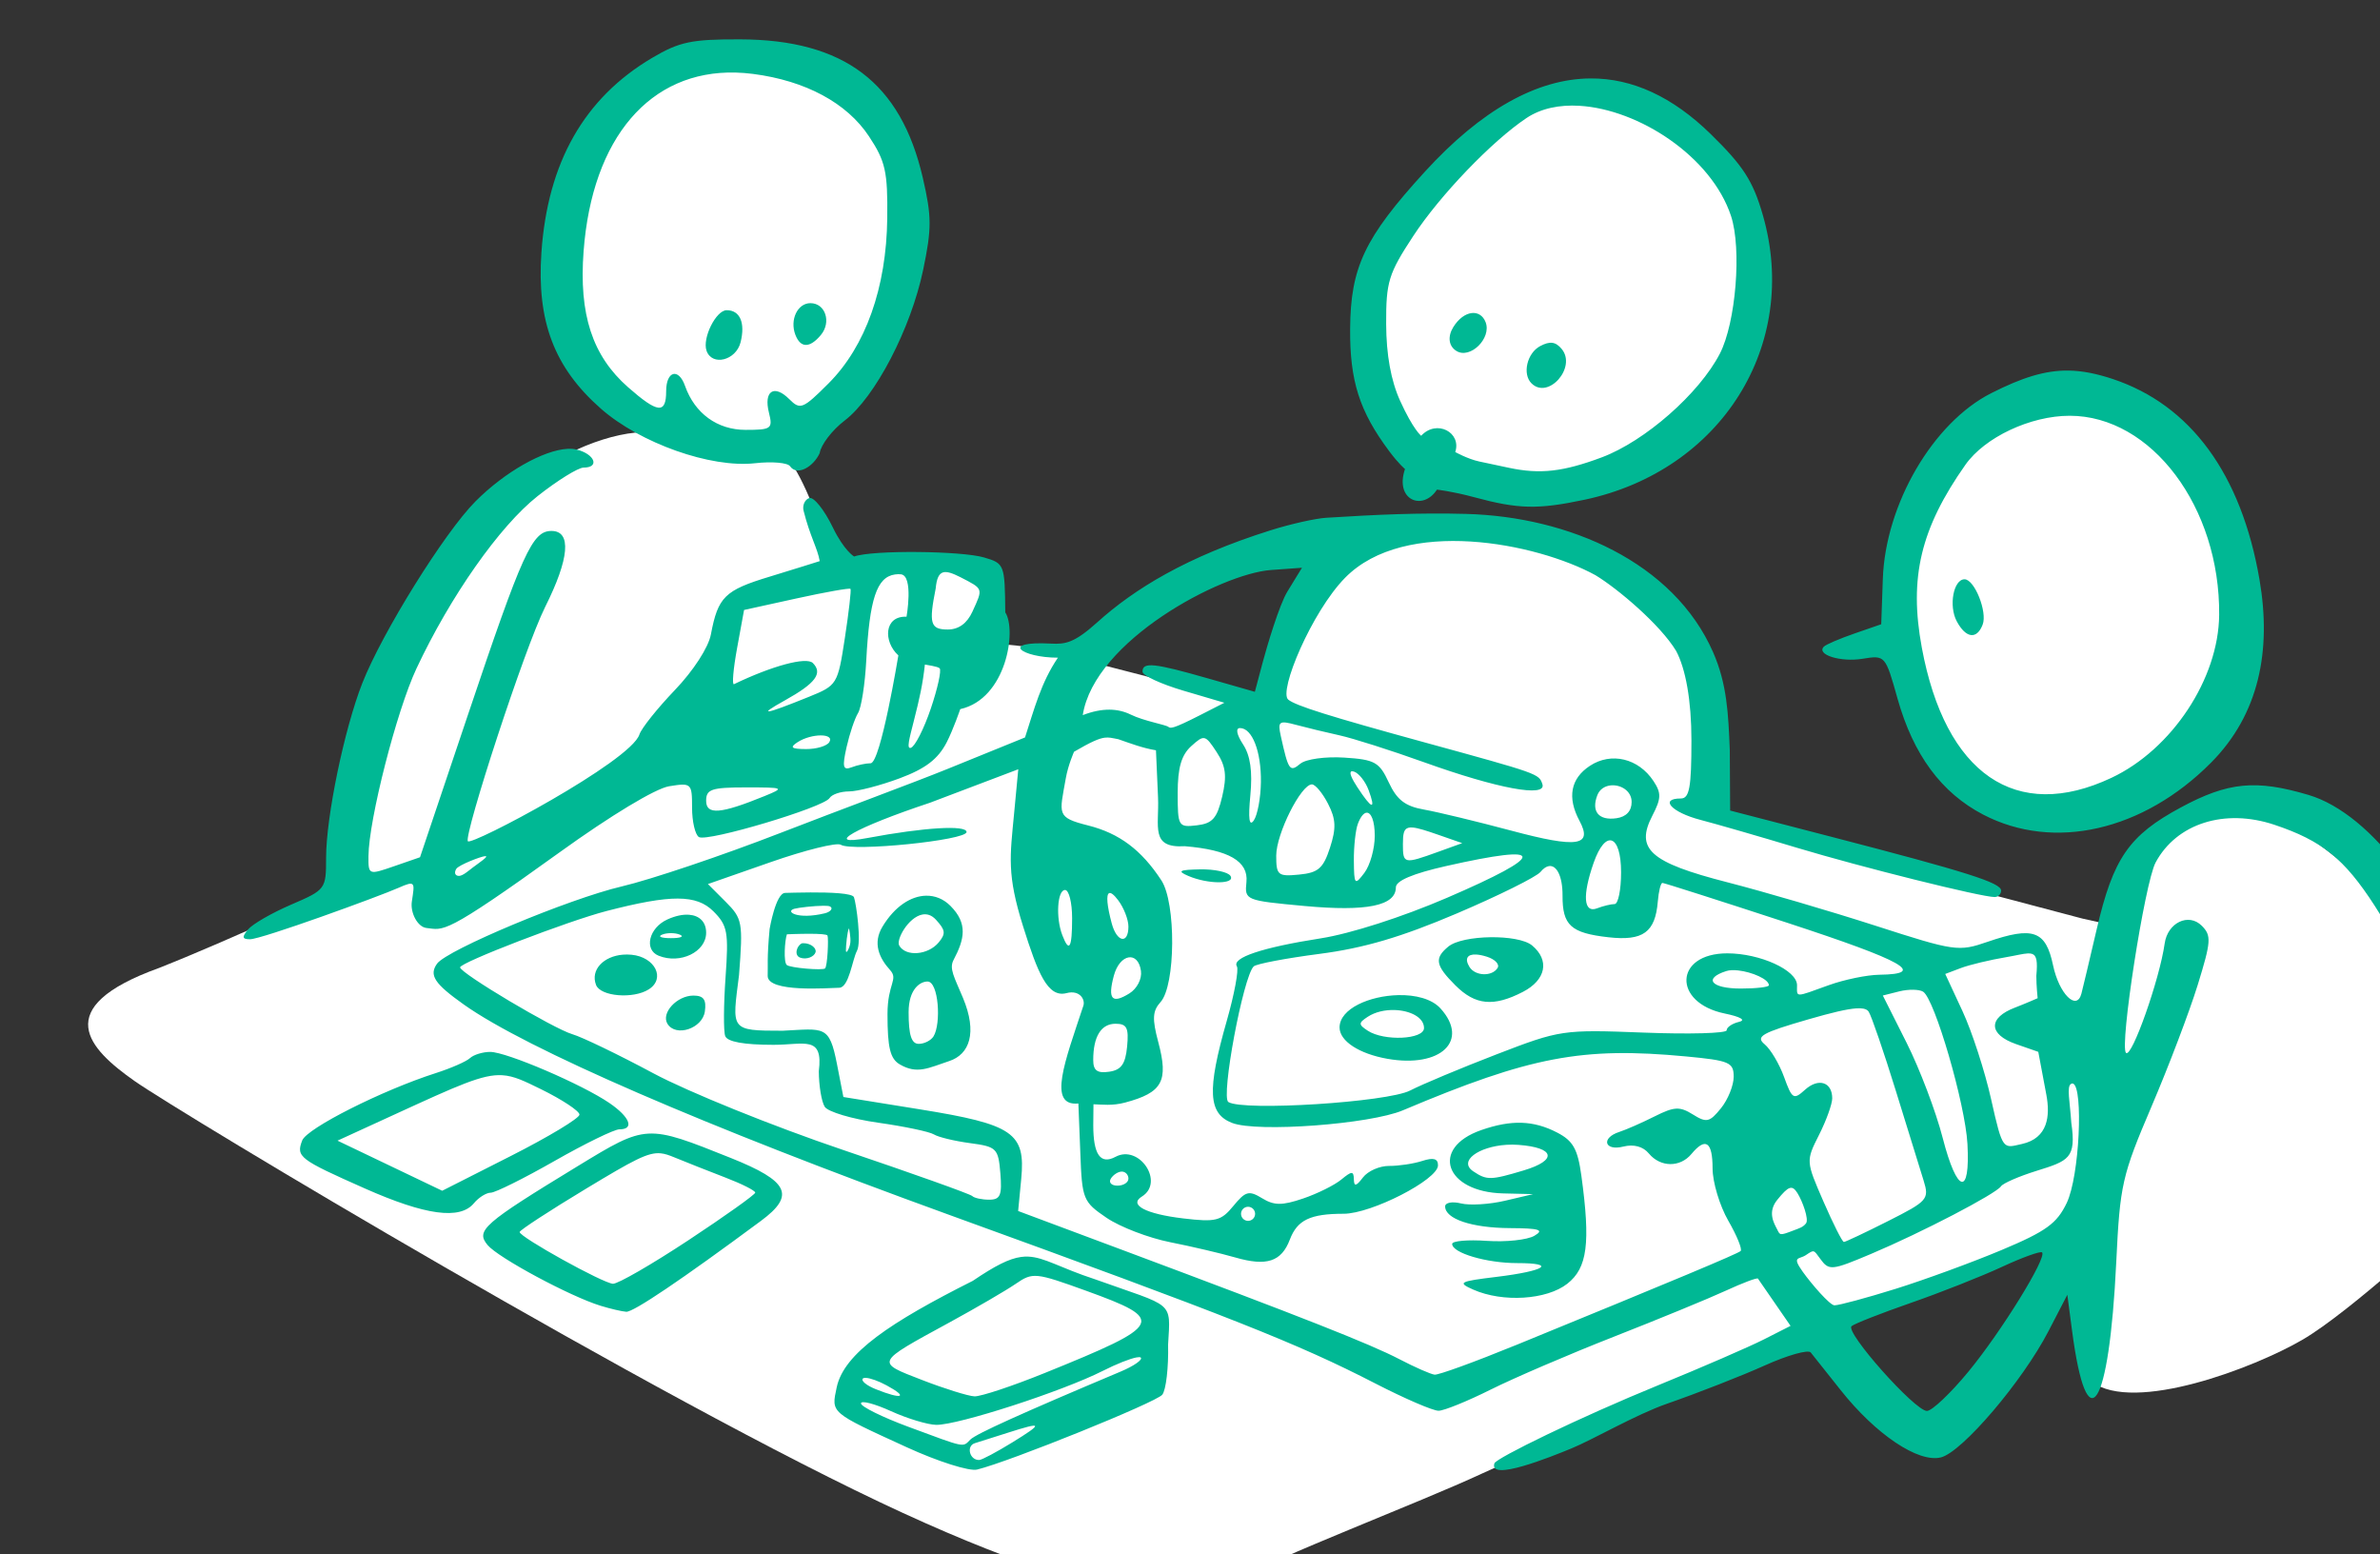 <?xml version="1.0" ?><svg height="268.435mm" viewBox="0 0 411.158 268.435" width="411.158mm" xmlns="http://www.w3.org/2000/svg">
    <rect x="0" y="0" width="411.158" height="268.435" fill="#333333" stroke="none"/>
    <path d="m 40279.994,18764.447 c -65.711,11.614 -99.673,44.887 -113.607,97.136 -21.856,81.956 63.111,147.674 53.573,143.261 -23.573,-1.081 -59.359,12.806 -87.415,36.549 -28.056,23.744 -55.005,65.725 -80.889,111.316 -17.894,75.639 -28.185,121.045 -33.422,149.434 0,0 -67.595,31.824 -118.111,51.882 -72.31,26.029 -45.45,52.993 -16.113,73.631 29.337,20.639 342.128,208.616 500.797,281.502 158.668,72.886 201.021,55.409 220.648,42.766 19.627,-12.644 116.523,-49.459 157.223,-68.424 37.278,-17.371 306.135,-130.104 354.916,-150.551 l 32.875,0.838 c 0.486,29.852 10.419,63.064 9.67,90.068 27.741,20.514 105.645,-9.121 137.168,-27.453 31.524,-18.331 96.123,-78.562 96.123,-78.562 0,0 -3.882,-175.197 -54.028,-218.844 -37.61,-32.735 -64.907,-52.212 -94.578,-49.187 -9.89,1.008 -20.046,4.517 -30.933,10.867 -17.778,19.367 -30.475,41.645 -39.827,65.652 l -20.228,-4.508 -251.916,-66.584 c 0.197,-2.223 3.522,-40.828 -0.127,-82.746 -3.757,-43.158 -55.055,-86.424 -107.041,-100.011 -51.985,-13.587 -109.44,1.278 -132.461,18.429 -22.897,17.062 -43.084,91.706 -43.301,92.51 -59.584,-15.413 -126.197,-32.664 -138.683,-35.658 -16.709,-4.006 -28.703,-4.826 -36.522,-4.645 -1.043,-16.946 -7.732,-34.685 -7.105,-40.541 0,0 -29.658,-12.316 -33.118,-12.316 -1.862,0 -26.747,-6.988 -61.655,-0.09 -18.342,-42.954 -22.812,-59.005 -37.276,-75.068 -10.428,-11.581 35.845,-21.019 63.119,-66.782 41.631,-82.938 12.055,-177.273 -87.756,-183.867 z m 552.918,15.883 c -50.887,1.496 -103.022,46.668 -130.183,95.615 -37.79,68.101 -1.896,130.844 51.046,160.551 0,0 103.966,25.629 156.391,-42.207 52.942,-68.506 44.195,-139.285 -19.66,-193.262 -17.959,-15.181 -37.681,-21.282 -57.594,-20.697 z m 298.785,205.641 c -29.197,1.174 -47.693,17.109 -47.693,17.109 -12.376,8.011 -61.92,87.001 -36.301,161.25 25.619,74.25 56.775,87.732 80.223,88.123 23.448,0.39 98.895,-16.807 118.978,-70.93 20.083,-54.124 13.161,-101.375 -3.31,-124.097 -42.801,-59.044 -82.699,-72.63 -111.897,-71.455 z" fill="#FFFFFF" paint-order="markers stroke fill" transform="translate(44.893,-26.881) matrix(0.265,0,0,0.265,-9712.852,-4288.733) translate(-3313.529,-2437.82)"/>
    <path d="m 40278.842,18748.807 c -31.634,-0.1 -39.558,1.568 -57.352,12.091 -44.276,26.18 -68.121,68.123 -72.15,126.922 -3.077,44.872 8.383,74.947 38.734,101.664 25.591,22.525 71.668,38.84 100.518,35.588 11.118,-1.253 21.41,-0.349 22.865,2.008 4.589,6.493 15.087,0.486 19.291,-8.551 0.781,-5.468 8.135,-15.06 16.338,-21.316 19.825,-15.124 43.091,-59.801 51.119,-98.166 5.64,-27.02 5.606,-34.838 -0.275,-60.188 -14.353,-61.896 -51.308,-89.846 -119.088,-90.052 z m -2.848,21.64 c 3.717,0.09 7.515,0.394 11.387,0.895 34.208,4.433 61.117,18.921 75.498,40.662 10.767,16.277 12.266,22.98 11.922,53.355 -0.509,45.264 -14.107,83.512 -38.281,107.686 -16.714,16.713 -18.442,17.414 -25.555,10.301 -9.945,-9.941 -16.848,-5.372 -13.289,8.795 2.618,10.441 1.601,11.189 -15.244,11.189 -18.392,0 -33.125,-10.704 -39.467,-28.674 -4.222,-11.961 -12.297,-9.703 -12.297,3.442 0,15.021 -5.445,14.468 -24.781,-2.51 -23.337,-20.492 -32.164,-47.445 -29.043,-88.701 5.604,-74.092 43.399,-117.869 99.15,-116.44 z m 557.32,3.83 c -34.915,0.19 -71.321,20.551 -108.187,60.942 -39.194,42.948 -48.299,62.112 -48.574,102.342 -0.238,33.874 6.07,53.653 25.357,79.509 6.487,8.692 10.397,11.776 10.397,11.776 -6.88,20.301 11.611,27.628 20.851,13.437 0,0 10.076,1.097 24.129,4.906 28.885,7.832 41.635,8.131 72.037,1.686 89.252,-18.916 140.625,-100.915 116.262,-185.57 -6.377,-22.161 -12.689,-31.962 -33.996,-52.801 -24.865,-24.319 -51.119,-36.375 -78.276,-36.227 z m -7.294,17.832 c 38.833,2.305 86.059,33.095 98.847,71.844 7.051,21.373 3.141,69.542 -7.289,89.703 -13.451,26.015 -48.798,57.048 -76.998,67.598 -25.106,9.395 -40.169,11.097 -60.351,6.83 -5.048,-1.067 -13.822,-2.932 -19.5,-4.143 -7.484,-1.597 -15.657,-6.168 -15.657,-6.168 4.251,-12.725 -12.107,-21.532 -22.209,-10.595 0,0 -5.137,-3.867 -13.771,-22.889 -5.926,-13.059 -8.985,-29.961 -9.055,-49.988 -0.09,-27.505 1.518,-32.722 17.684,-57.35 17.45,-26.586 51.422,-61.952 73.851,-76.89 9.493,-6.322 21.504,-8.72 34.448,-7.952 z m -501.297,128.635 c -8.421,0 -13.572,10.847 -9.811,20.647 v -0.01 c 3.355,8.756 9.418,8.777 16.645,0.07 6.961,-8.386 2.894,-20.705 -6.834,-20.705 z m -54.594,4.586 c -6.94,0 -15.99,18.159 -13.152,26.383 3.555,10.293 19.219,6.432 22.209,-5.475 3.183,-12.684 -0.378,-20.908 -9.057,-20.908 z m 485.553,1.879 c -3.966,0.508 -8.368,3.524 -11.832,9.08 -3.733,5.987 -3.259,12.329 1.968,15.588 8.991,5.606 23.073,-8.281 19.078,-18.693 -1.718,-4.48 -5.247,-6.482 -9.214,-5.975 z m 52.666,19.395 c -2.225,-0.29 -4.754,0.446 -7.953,2.158 -8.524,4.559 -11.69,18.162 -5.637,24.211 10.905,10.909 29.669,-10.383 19.717,-22.375 -1.982,-2.388 -3.901,-3.704 -6.127,-3.994 z m 336.459,18.078 c -15.211,-0.191 -30.147,4.511 -50.369,14.759 -37.926,19.219 -68.895,72.297 -70.614,121.016 l -1.043,29.561 -17.433,6.035 c -9.587,3.32 -18.562,7.164 -19.938,8.541 -5.207,5.206 10.795,10.264 25.121,7.941 14.852,-2.412 14.954,-2.294 22.858,25.885 10.286,36.648 28.627,61.494 55.867,75.674 45.894,23.889 104.257,10.778 148.625,-33.951 31.17,-31.424 39.45,-72.849 31.521,-119.088 -11.868,-69.207 -45.163,-114.093 -95.713,-130.885 -10.529,-3.497 -19.755,-5.373 -28.882,-5.488 z m 0.818,29.453 c 53.355,0 98.124,59.637 97.463,129.84 -0.392,41.589 -30.798,87.566 -70.195,106.13 -62.205,29.322 -108.365,-2.349 -123.651,-84.843 -8.451,-45.588 -0.781,-77.738 28.438,-119.203 12.635,-17.935 42.412,-31.924 67.945,-31.924 z m -979.271,21.562 c -15.567,0.819 -40.78,14.917 -60.065,34.319 -20.217,20.334 -60.705,85.375 -73.685,118.361 -11.755,29.883 -23.624,87.087 -23.624,113.869 0,20.464 -0.274,20.835 -22.796,30.522 -12.54,5.392 -25.179,12.675 -28.09,16.185 -4.102,4.942 -3.817,6.379 1.271,6.379 7.569,0 84.317,-27.96 96.826,-33.52 11.331,-5.036 10.53,-3.464 8.688,8.971 -1.1,7.428 3.86,16.601 9.521,17.205 11.44,1.22 10.553,5.644 86.832,-49.324 33.334,-24.023 62.471,-41.598 71.342,-43.041 14.584,-2.364 14.99,-1.989 14.99,13.957 0,9.013 2.006,17.629 4.456,19.143 5.426,3.355 81.392,-19.297 85.16,-25.395 1.48,-2.392 7.214,-4.348 12.74,-4.348 5.53,0 20.377,-3.849 32.992,-8.55 16.82,-6.263 24.994,-12.513 30.623,-23.407 4.226,-8.176 8.861,-21.673 8.861,-21.673 30.213,-6.759 36.884,-51.622 29.346,-63.071 -0.279,-31.242 -0.534,-31.899 -13.91,-35.808 -14.587,-4.263 -72.282,-4.966 -84.621,-0.594 0,0 -6.536,-3.771 -13.91,-19.008 -5.595,-11.555 -12.525,-20.146 -15.395,-19.082 -2.874,1.063 -4.515,4.774 -3.648,8.242 4.183,16.731 9.124,24.516 10.523,32.854 0,0 -17.446,5.528 -32.56,10.103 -29.371,8.891 -33.74,13.184 -38.375,37.657 -1.617,8.551 -11.419,23.677 -23.514,36.302 -11.407,11.907 -21.797,24.923 -23.088,28.928 -5.681,17.618 -109.99,72.926 -111.863,69.574 -2.5,-4.474 36.797,-125.507 50.451,-152.771 15.788,-31.528 17.271,-49.455 4.088,-49.455 -12.536,0 -18.764,13.719 -54.662,120.414 l -31.041,92.256 -16.854,5.834 c -16.681,5.781 -16.858,5.721 -16.754,-6.543 0.187,-23.723 18.352,-94.73 31.278,-122.276 22.133,-47.174 54.173,-92.778 78.949,-112.361 12.956,-10.241 26.464,-18.617 30.023,-18.617 10.652,0 7.309,-8.79 -4.47,-11.746 -1.785,-0.448 -3.812,-0.602 -6.035,-0.485 z m 585.968,42.407 c -30.338,-0.822 -58.316,0.432 -91.347,2.511 -6.943,0.437 -22.967,3.985 -36.112,8.119 -55.006,17.296 -88.983,38.265 -113.107,59.985 -14.968,13.476 -20.749,14.415 -30.197,13.91 -33.904,-1.813 -19.409,9.18 4.502,9.18 -11.047,16.274 -15.442,33.531 -21.438,51.984 l -50.467,20.502 c -21.992,8.934 -71.388,27.152 -109.24,41.842 -37.853,14.687 -84.306,30.332 -103.232,34.771 -34.301,8.042 -113.971,41.364 -120.368,50.346 -5.348,7.508 -1.727,13.021 17.502,26.658 40.677,28.854 157.049,79.274 315.987,136.912 184.175,66.789 227.372,83.875 278.115,110 19.14,9.855 37.741,17.885 41.334,17.815 3.596,-0.06 18.921,-6.291 34.062,-13.854 15.141,-7.564 51.275,-23.071 80.297,-34.455 29.019,-11.386 61.788,-24.855 72.817,-29.941 11.028,-5.083 20.473,-8.634 20.982,-7.887 0.513,0.747 5.509,7.984 11.1,16.084 l 10.164,14.726 -17.389,8.823 c -9.559,4.852 -40.505,18.27 -68.76,29.818 -51.878,21.204 -105.847,47.597 -106.912,50.945 -3.879,12.189 36.702,-4.153 50.018,-9.63 13.878,-5.63 42.194,-22.158 62.383,-29.174 20.186,-7.017 48.878,-18.239 63.761,-24.942 14.879,-6.704 28.403,-10.531 30.051,-8.504 1.648,2.023 10.419,13.061 19.496,24.524 22.887,28.905 50.68,47.552 65.373,43.863 13.885,-3.482 53.177,-49.593 70.121,-82.283 l 12.291,-23.717 3.036,23.11 c 9.759,74.301 24.24,51.97 28.861,-44.499 2.413,-50.367 3.764,-56.318 22.965,-101.269 11.218,-26.269 24.777,-61.938 30.131,-79.264 8.775,-28.41 9.03,-32.205 2.64,-38.592 -8.579,-8.582 -22.279,-2.008 -24.185,11.598 -3.273,23.365 -21.518,74.963 -25.207,71.274 -4.335,-4.332 12.237,-110.879 19.295,-124.069 13.626,-25.464 45.047,-35.442 77.459,-24.603 31.005,10.368 45.542,22.092 65.318,52.691 21.542,33.33 26.522,55.104 33.349,145.805 5.1,67.79 5.822,71.184 15.413,72.547 8.372,1.194 10.595,-1.437 13.259,-15.635 3.816,-20.33 -0.752,-104.465 -7.713,-142.131 -10.998,-59.484 -55.643,-120.338 -97.373,-132.73 -34.38,-10.209 -52.504,-8.43 -83.302,8.17 -33.829,18.237 -44.029,33.015 -54.817,79.429 -4.635,19.962 -9.117,38.837 -9.953,41.951 -3.104,11.562 -14.57,0.06 -18.476,-18.537 -4.752,-22.601 -12.96,-25.526 -42.77,-15.258 -18.871,6.504 -21.311,6.15 -72.98,-10.515 -29.401,-9.484 -72.841,-22.219 -96.526,-28.299 -50.502,-12.959 -60.253,-21.636 -48.904,-43.514 5.764,-11.108 5.873,-14.646 0.701,-22.474 -9.776,-14.807 -27.517,-19.068 -41.432,-9.95 -12.609,8.263 -14.959,20.639 -6.81,35.862 8.781,16.411 -1.38,17.899 -44.188,6.474 -22.618,-6.035 -48.345,-12.249 -57.175,-13.804 -12.285,-2.168 -17.679,-6.319 -22.944,-17.651 -6.184,-13.313 -9.131,-14.956 -29.035,-16.226 -12.302,-0.785 -25.025,0.974 -28.617,3.957 -6.903,5.726 -7.772,4.505 -12.734,-17.873 -2.158,-9.731 -1.228,-10.434 9.914,-7.43 6.765,1.824 19.522,4.905 28.355,6.842 8.83,1.941 33.609,9.823 55.061,17.521 48.086,17.254 80.142,23.184 77.173,14.278 -2.258,-6.772 -2.24,-6.767 -77.173,-27.311 -61.675,-16.909 -83.514,-23.757 -88.487,-27.752 -6.555,-5.269 15.354,-57.356 37.03,-79.422 39.03,-39.732 124.724,-22.741 163.22,-1.703 14.497,8.754 42.261,32.238 52.612,49.397 6.168,11.57 9.962,32.053 9.962,58.291 0,30.591 -1.311,37.851 -6.874,37.851 -14.291,0 -6.108,9.027 12.619,13.91 10.725,2.801 39.114,10.999 63.084,18.225 41.875,12.622 120.047,32.102 128.832,32.102 2.323,0 4.226,-1.902 4.226,-4.225 0,-5.069 -22.227,-12.113 -110.117,-34.9 l -66.525,-17.252 -0.243,-39.487 c -0.939,-23.423 -1.772,-42.966 -10.863,-63.67 -25.78,-58.708 -94.153,-88.364 -160.879,-90.171 z m -107.164,35.097 -9.533,15.57 c -5.246,8.567 -13.283,35.596 -16.084,46.129 l -5.094,19.153 -30.869,-8.828 c -34.969,-10 -42.375,-10.751 -42.375,-4.299 0,2.491 12.01,8.068 26.69,12.394 l 26.685,7.864 -16.185,8.255 c -17.849,9.098 -18.983,8.495 -20.338,7.454 -1.857,-1.425 -16.009,-3.815 -24.451,-7.963 -8.317,-4.086 -18.411,-4.652 -31.348,0.32 7.562,-48.549 90.213,-92.24 122.726,-94.59 z m -234.074,3.057 c 2.606,-0.855 6.325,0.534 11.371,3.064 15.185,7.856 14.907,7.063 7.897,22.448 -3.496,7.674 -9.008,11.683 -16.055,11.683 -11.377,0 -12.499,-3.803 -7.902,-26.793 0.591,-6.449 2.083,-9.547 4.689,-10.402 z m -27.268,1.23 c 8.206,1.122 3.567,27.627 3.567,27.627 -14.699,-0.652 -15.275,16.198 -5.338,25.219 0,0 -11.566,70.293 -18.104,70.293 -3.032,0 -8.595,1.186 -12.359,2.631 -5.651,2.168 -6.224,-0.152 -3.275,-13.225 1.964,-8.717 5.32,-18.675 7.453,-22.127 2.134,-3.451 4.539,-18.774 5.349,-34.049 2.133,-40.337 6.849,-54.551 18.672,-56.279 1.517,-0.224 2.862,-0.251 4.035,-0.09 z m 693.286,3.233 c -7.223,0 -10.448,17.338 -5.09,27.355 5.97,11.153 13.105,12.071 16.9,2.174 3.18,-8.283 -5.321,-29.529 -11.81,-29.529 z m -726.26,6.236 c 0.571,0.695 -1.081,15.108 -3.672,32.025 -4.635,30.278 -5.008,30.882 -23.482,38.356 -29.253,11.83 -34.018,12.537 -15.629,2.31 19.997,-11.118 24.91,-17.682 18.234,-24.357 -4.185,-4.188 -26.539,1.812 -51.387,13.787 -1.387,0.671 -0.477,-9.937 2.022,-23.574 l 4.537,-24.793 34.172,-7.51 c 18.792,-4.128 34.633,-6.936 35.205,-6.244 z m 48.496,49.322 c 1.172,0.288 8.363,1.197 9.621,2.455 1.287,1.287 -1.309,13.105 -5.762,26.26 -4.456,13.159 -10.288,24.656 -12.965,25.547 -2.966,0.991 -1.14,-5.582 1.938,-17.662 3.705,-14.539 5.763,-23.733 7.168,-36.6 z m 205.412,41.41 c 8.001,0 13.92,15.325 13.645,35.331 -0.141,10.241 -2.238,21.45 -4.657,24.908 -2.963,4.229 -3.694,-1.133 -2.228,-16.377 1.497,-15.609 0.01,-25.965 -4.77,-33.264 -4.167,-6.359 -4.963,-10.598 -1.99,-10.598 z m -273.283,4.784 c 4.481,0 7.375,1.462 5.564,4.39 -1.558,2.526 -8.391,4.55 -15.181,4.52 -9.655,-0.05 -10.845,-1.041 -5.463,-4.52 4.531,-2.928 10.599,-4.39 15.08,-4.39 z m 185.281,1.468 c 1.281,-0.151 2.412,-0.104 3.566,0.05 1.538,0.204 3.117,0.597 5.139,0.963 8.168,2.819 15.505,5.695 24.526,7.219 l 1.349,30.601 c 0.847,19.222 -5.245,33.276 17.404,31.914 28.678,2.343 41.611,9.846 40.231,23.342 -1.215,11.858 -0.755,12.046 37.769,15.615 40.605,3.761 59.645,-0.119 59.645,-12.146 0,-4.288 11.068,-8.978 32.682,-13.861 66.293,-14.969 66.478,-7.685 0.529,20.732 -28.987,12.487 -62.825,23.346 -82.205,26.371 -38.086,5.949 -58.122,12.638 -54.649,18.258 1.341,2.168 -1.633,18.167 -6.605,35.555 -12.973,45.364 -12.162,60.496 3.574,66.525 16.352,6.27 89.766,0.82 111.266,-8.258 83.103,-35.103 116.846,-41.512 184.67,-35.105 28.169,2.66 30.968,3.857 30.968,13.224 0,5.664 -3.738,14.916 -8.308,20.559 -7.405,9.147 -9.402,9.585 -18.301,4.027 -8.561,-5.347 -12.13,-5.163 -24.955,1.272 -8.227,4.133 -18.575,8.679 -22.99,10.107 -12.15,3.923 -9.741,12.657 2.633,9.553 6.768,-1.7 12.84,-0.05 16.621,4.502 7.536,9.098 20.367,9.233 27.773,0.31 9.222,-11.111 13.764,-8.004 13.764,9.415 0,8.964 4.615,24.31 10.252,34.103 5.637,9.793 9.249,18.683 8.027,19.756 -2.126,1.866 -42.27,18.666 -146.746,61.422 v -0.02 c -26.497,10.843 -50.24,19.48 -52.762,19.17 -2.526,-0.296 -12.849,-4.833 -22.941,-10.088 -19.164,-9.975 -63.084,-27.295 -179.328,-70.718 l -69.207,-25.858 2.009,-20.904 c 2.884,-30.027 -5.149,-35.543 -66.033,-45.358 l -49.904,-8.045 -4.213,-21.595 c -4.973,-25.521 -8.251,-22.927 -35.412,-21.594 -34.718,0 -32.898,-0.38 -28.41,-36.262 2.656,-34.438 2.216,-36.851 -8.737,-47.804 l -11.539,-11.537 40.912,-14.286 c 22.501,-7.856 43.059,-12.954 45.688,-11.33 7.519,4.645 82,-2.885 82,-8.291 0,-4.694 -27.634,-3.033 -64.475,3.879 -29.889,5.609 -7.82,-6.869 40.61,-22.959 l 57.59,-21.826 -2.692,28.486 c -2.702,28.594 -4.822,40.003 5.817,73.866 9.536,30.354 16.023,46.767 28.339,43.546 8.661,-2.264 12.294,4.22 10.973,8.213 -11.931,36.051 -23.638,65.726 -3.256,63.725 0,0 0.639,15.145 1.272,32.365 1.111,30.092 1.777,31.732 17.121,42.158 8.781,5.967 27.445,13.117 41.478,15.901 14.033,2.781 33.102,7.255 42.379,9.935 20.506,5.929 30.121,2.774 35.617,-11.685 4.848,-12.75 13.304,-16.801 35.069,-16.801 18.066,0 61.397,-22.203 61.5,-31.508 0.05,-4.442 -2.944,-5.287 -10.26,-2.916 -5.678,1.841 -15.396,3.279 -21.6,3.25 -6.201,-0.05 -13.876,3.329 -17.056,7.51 -4.446,5.846 -5.826,6.114 -5.93,1.158 -0.124,-5.454 -1.367,-5.423 -8.174,0.207 -4.415,3.654 -15.655,9.226 -24.974,12.385 -13.692,4.632 -18.816,4.595 -26.682,-0.205 -8.562,-5.22 -10.817,-4.615 -18.711,5.017 -8.024,9.793 -11.471,10.654 -32.613,8.149 -24.57,-2.908 -35.812,-8.841 -27.037,-14.264 14.951,-9.24 -1.646,-34.209 -17.2,-25.885 -9.969,5.333 -14.49,-1.764 -14.49,-20.601 0,-4.078 0.133,-13.656 0.133,-13.656 5.619,0.173 12.276,1.119 20.639,-1.118 24.368,-6.519 28.413,-13.915 21.586,-39.486 -4.033,-15.107 -3.739,-20.21 1.509,-26.012 9.828,-10.867 10.191,-64.581 0.532,-79.324 -13.021,-19.876 -27.441,-30.668 -47.809,-35.795 -20.949,-5.279 -18.613,-7.269 -14.486,-30.779 1.502,-8.557 5.361,-17.238 5.361,-17.238 11.143,-6.504 16.325,-8.744 20.168,-9.198 z m 64.877,0.346 c 2.155,0.496 4.177,3.356 7.871,8.994 6.028,9.198 6.827,15.558 3.654,29.061 -3.328,14.154 -6.325,17.547 -16.535,18.738 -12.071,1.404 -12.469,0.733 -12.469,-21.084 0,-16.404 2.399,-24.705 8.817,-30.514 4.222,-3.82 6.507,-5.69 8.662,-5.195 z m 95.541,21.75 c 0.37,-0.286 1.015,-0.279 1.938,0.03 3.162,1.056 7.433,6.461 9.484,12.008 4.976,13.451 2.23,12.734 -7.371,-1.918 -3.789,-5.781 -5.16,-9.258 -4.051,-10.117 z m -25.51,8.356 c 2.209,0 6.937,5.678 10.502,12.619 5.158,10.027 5.418,15.913 1.268,28.676 -4.37,13.443 -7.654,16.293 -20.135,17.498 -13.836,1.331 -14.91,0.435 -14.91,-12.358 0,-14.218 16.148,-46.435 23.275,-46.435 z m 194.957,0.634 c 6.352,-0.563 13.467,3.568 13.467,10.838 0,5.902 -3.527,9.677 -9.889,10.586 -11.566,1.648 -16.565,-4.364 -12.48,-15.004 1.555,-4.055 5.092,-6.082 8.902,-6.42 z m -563.912,1.334 c 24.996,0 25.448,0.211 12.11,5.651 -28.682,11.703 -38.071,12.453 -38.071,3.039 0,-7.506 3.542,-8.69 25.961,-8.69 z m 404.506,16.494 c 2.983,-0.329 5.408,5.146 5.408,15.073 0,8.352 -3.034,19.191 -6.736,24.088 -6.322,8.358 -6.745,7.87 -6.883,-7.922 -0.08,-9.256 1.108,-20.099 2.641,-24.09 1.79,-4.666 3.78,-6.952 5.57,-7.149 z m 30.258,9.661 c 3.459,0.317 8.731,1.995 16.744,4.789 l 15.434,5.379 -15.899,5.742 c -22.129,7.99 -22.775,7.849 -22.775,-5.031 0,-6.525 0.466,-9.912 3.605,-10.735 0.785,-0.206 1.737,-0.25 2.891,-0.144 z m 129.678,8.519 c 3.51,1.215 6.056,8.299 6.056,20.709 0,11.356 -1.895,20.649 -4.211,20.649 -2.319,0 -7.481,1.254 -11.472,2.785 -8.772,3.369 -9.65,-8.324 -2.221,-29.631 3.861,-11.073 8.337,-15.728 11.848,-14.512 z m -734.334,10.125 c 2.523,0 -4.135,4.347 -8.282,7.483 -2.367,1.791 -6.389,5.396 -8.912,5.396 -2.526,0 -3.315,-2.062 -1.756,-4.588 1.561,-2.522 16.425,-8.291 18.95,-8.291 z m 693.255,6.5 c 5.087,-0.883 9.022,6.514 8.969,19.137 -0.09,19.473 5.4,24.471 29.918,27.234 22.556,2.543 30.526,-3.213 32.186,-23.261 0.553,-6.686 1.907,-12.155 3.015,-12.155 1.105,0 37.73,11.696 81.391,25.987 76.372,25.003 91.298,33.429 59.998,33.859 -8.052,0.11 -22.895,3.177 -32.992,6.814 -22.456,8.104 -20.647,8.104 -20.647,0 0,-9.773 -24.088,-20.765 -45.492,-20.765 -34.507,0 -35.866,32.149 -1.658,39.217 10.34,2.137 14.092,4.34 9.299,5.461 -4.415,1.032 -8.03,3.493 -8.03,5.472 0,1.978 -24.261,2.658 -53.912,1.512 -53.026,-2.051 -54.604,-1.814 -96.111,14.18 -23.21,8.944 -48.56,19.549 -56.33,23.564 -14.748,7.615 -108.663,13.58 -118.484,7.51 -5.052,-3.125 9.708,-82.046 16.539,-88.426 1.755,-1.638 21.079,-5.306 42.947,-8.152 28.93,-3.761 53.3,-10.94 89.469,-26.346 27.34,-11.648 51.891,-23.835 54.558,-27.08 1.847,-2.247 3.671,-3.46 5.367,-3.754 z m -227.277,2.117 c -13.651,0.261 -15.155,1.084 -7.76,4.264 12.884,5.536 30.95,5.536 27.53,0 -1.559,-2.526 -10.459,-4.436 -19.77,-4.264 z m -88.049,13.44 c 2.522,0 4.586,8.256 4.586,18.353 0,19.559 -1.885,22.829 -6.39,11.092 -4.37,-11.384 -3.262,-29.445 1.804,-29.445 z m -166.021,1.597 c -7.529,0.03 -14.206,0.253 -16.502,0.307 -6.123,0.142 -10.09,23.498 -10.09,23.498 -1.825,19.272 -1.009,25.073 -1.258,30.41 -0.527,11.301 40.134,8.007 46.592,7.918 6.456,-0.09 8.556,-18.375 11.611,-24.076 3.054,-5.701 -0.45,-30.62 -1.951,-34.928 -0.938,-2.694 -15.852,-3.18 -28.402,-3.129 z m 194.652,0.514 c 1.129,-0.646 3.119,0.794 5.922,4.5 3.706,4.897 6.74,12.641 6.74,17.207 0,11.731 -7.565,10.323 -10.875,-2.023 -3.15,-11.76 -3.667,-18.616 -1.787,-19.684 z m -119.291,1.615 c -9.725,0.2 -20.323,6.834 -28.369,20.162 -6.519,10.797 -2.179,20.432 4.93,28.284 5.637,6.232 -1.67,8.645 -1.67,28.752 0,21.909 1.764,29.113 8.027,32.761 11.404,6.641 18.653,2.303 32.244,-2.189 13.187,-4.358 18.45,-18.395 8.918,-41.209 -5.705,-13.648 -9.113,-19.025 -6.115,-24.701 7.127,-13.501 9.481,-23.734 -2.141,-35.326 -4.468,-4.457 -9.989,-6.655 -15.824,-6.534 z m -161.797,1.873 v 0 c 10.785,0.03 17.697,2.807 23.219,8.33 9.185,9.185 9.983,13.528 7.904,42.871 -1.28,17.956 -1.386,35.225 -0.24,38.381 1.369,3.775 12.139,5.737 31.519,5.737 20.118,0 32.509,-6.364 29.512,17.207 0.04,9.463 1.778,19.891 3.863,23.181 2.086,3.289 17.778,7.958 34.87,10.377 17.092,2.423 33.422,5.854 36.283,7.627 2.869,1.775 13.465,4.329 23.562,5.682 17.381,2.323 18.427,3.364 19.776,19.658 1.183,14.325 -0.03,17.205 -7.264,17.205 -4.779,0 -9.763,-1.072 -11.074,-2.383 -1.311,-1.311 -39.334,-14.871 -84.496,-30.136 -45.163,-15.268 -100.697,-37.711 -123.409,-49.875 -22.711,-12.168 -46.454,-23.621 -52.765,-25.452 -12.178,-3.537 -72.932,-39.678 -73.207,-43.56 -0.228,-3.073 70.374,-30.243 95.463,-36.733 21.031,-5.444 35.692,-8.155 46.478,-8.123 z m 94.912,4.684 c 1.985,-0.01 3.51,0.101 4.149,0.391 2.558,1.158 0.495,3.63 -3.229,4.523 -17.99,4.311 -26.214,-1.213 -19.857,-2.957 2.867,-0.786 12.98,-1.927 18.937,-1.957 z m 64.422,5.736 c 3.013,-0.59 6.123,0.251 8.977,3.397 6.008,6.623 6.624,8.891 1.748,14.765 -6.844,8.249 -21.383,9.519 -25.713,2.063 -2.221,-3.824 5.949,-18.456 14.988,-20.225 z m -151.947,0.125 c -4.031,-0.322 -8.914,0.654 -14.217,3.069 -12.013,5.475 -15.432,19.695 -5.68,23.632 14.105,5.692 30.969,-2.467 30.969,-14.986 0,-7.049 -4.353,-11.18 -11.072,-11.715 z m 104.186,8.789 c 0,0 1.288,5.793 0.896,9.346 -0.392,3.555 -2.895,8.125 -2.895,5.139 0,-2.986 0.83,-12.297 1.999,-14.485 z m -116.055,3.194 c 2.079,0 4.159,0.316 5.736,0.953 3.153,1.273 0.572,2.314 -5.736,2.314 -6.307,0 -8.888,-1.041 -5.737,-2.314 1.577,-0.637 3.658,-0.953 5.737,-0.953 z m 90.986,0.42 v 0 c 5.645,0.03 10.754,0.294 11.086,1.168 0.76,1.998 -0.03,20.032 -1.631,21.427 -1.595,1.393 -22.738,-0.331 -24.935,-2.263 -2.202,-1.933 -1.33,-15.886 0.08,-19.994 0,0 8.137,-0.368 15.394,-0.338 z m 443.182,2.244 c -11.355,0.162 -22.75,2.24 -27.444,6.135 -9.191,7.629 -8.34,12.235 4.647,25.222 12.987,12.986 24.918,14.141 44.027,4.258 15.051,-7.783 17.585,-20.627 5.975,-30.262 -4.535,-3.763 -15.85,-5.515 -27.205,-5.353 z m -447.807,3.898 c -0.311,0 -0.625,0.02 -0.943,0.06 -3.262,1.306 -5.453,7.751 -1.211,9.332 4.242,1.582 9.222,-0.631 10.056,-3.508 0.786,-2.695 -3.214,-5.937 -7.902,-5.881 z m 798.246,6.656 c 1.053,-0.04 1.948,0.04 2.699,0.295 3.005,1.012 3.693,4.761 2.795,14.301 0,6.481 0.852,14.59 0.852,14.59 0,0 -8.846,3.885 -14.615,6.063 -17.854,6.738 -17.564,17.536 0.636,23.882 l 14.405,5.018 5.244,27.891 c 2.61,13.887 1.124,28.384 -15.92,32.164 -12.254,2.719 -12.452,4.966 -20.043,-29.053 -4.078,-18.296 -12.484,-44.177 -18.678,-57.518 l -11.256,-24.25 10.186,-3.849 c 5.606,-2.116 18.963,-5.319 29.689,-7.119 6.282,-1.054 10.848,-2.29 14.006,-2.415 z m -359.662,0.721 c 1.927,0.101 4.278,0.566 7.002,1.43 5.272,1.676 8.404,4.961 6.955,7.305 -3.565,5.77 -14.614,5.387 -18.334,-0.639 -3.35,-5.417 -1.402,-8.401 4.377,-8.096 z m -556.275,0.09 c -12.69,1.045 -21.257,9.946 -17.502,19.731 2.884,7.519 24.232,9.303 34.373,2.878 11.101,-7.033 4.136,-21.055 -11.205,-22.556 -1.957,-0.192 -3.853,-0.2 -5.666,-0.05 z m 329.623,1.785 c 3.708,-0.66 7.17,2.147 8.113,8.828 0.726,5.168 -2.563,11.557 -7.535,14.637 -11.397,7.055 -14.257,3.821 -10.162,-11.492 1.924,-7.19 5.876,-11.314 9.584,-11.973 z m 393.277,8.322 c 1.312,-0.06 2.742,0.01 4.231,0.18 8.932,1.007 19.951,5.693 19.951,9.662 0,1.174 -8.259,2.134 -18.352,2.133 -19.291,0 -24.662,-6.557 -9.349,-11.416 1.014,-0.322 2.207,-0.503 3.519,-0.559 z m -524.31,7.391 c 7.257,0 9.007,27.514 3.918,35.752 -1.663,2.687 -5.996,4.883 -9.633,4.883 -4.776,0 -6.612,-5.724 -6.612,-20.641 0,-15.011 7.475,-19.994 12.327,-19.994 z m 642.539,5.373 c 2.806,0.04 5.194,0.454 6.488,1.254 7.529,4.656 27.479,73.146 28.914,99.272 1.897,34.543 -6.773,32.404 -16.145,-3.979 -4.422,-17.161 -15.009,-45.061 -23.533,-61.998 l -15.492,-30.795 10.774,-2.707 c 2.963,-0.742 6.188,-1.084 8.994,-1.047 z m -335.639,3.502 c -18.537,0.41 -38.285,8.754 -38.285,21.09 0,8.83 12.739,17.164 31.211,20.416 34.742,6.115 53.626,-11.798 34.603,-32.816 -5.72,-6.324 -16.407,-8.936 -27.529,-8.69 z m -459.512,0.295 c -10.778,0 -21.242,11.396 -16.906,18.416 5.454,8.819 22.788,3.072 24.371,-8.088 1.091,-7.67 -0.824,-10.328 -7.465,-10.328 z m 757.891,8.354 c 2.019,-0.146 3.632,-0.09 4.904,0.169 1.697,0.343 2.787,1.034 3.424,2.061 1.869,3.011 9.79,26.125 17.605,51.359 7.812,25.237 15.981,51.609 18.149,58.608 3.761,12.137 2.679,13.377 -23.098,26.387 -14.873,7.509 -27.87,13.646 -28.881,13.646 -1.016,0 -7.005,-11.866 -13.316,-26.377 -11.453,-26.328 -11.459,-26.418 -2.877,-43.406 4.728,-9.364 8.596,-20.08 8.596,-23.817 0,-10.684 -8.988,-13.514 -17.752,-5.582 -7.416,6.71 -8.412,6.103 -13.612,-8.277 -3.086,-8.534 -8.816,-18.172 -12.732,-21.424 -6.066,-5.034 -1.806,-7.448 28.699,-16.25 15.12,-4.365 24.833,-6.658 30.891,-7.097 z m -300.936,1.054 c 10.114,0.259 19.33,4.718 19.33,11.729 0,7.508 -26.036,8.739 -36.707,1.736 -6.118,-4.016 -6.118,-5.024 0,-9.039 4.917,-3.228 11.309,-4.582 17.377,-4.426 z m -181.767,8.947 c 7.367,0 8.719,2.674 7.539,14.907 -1.101,11.428 -3.852,15.256 -11.764,16.377 -7.735,1.101 -10.322,-0.815 -10.322,-7.649 0,-15.309 5.125,-23.635 14.547,-23.635 z m -407.635,18.352 c -4.859,0 -10.794,1.819 -13.193,4.035 -2.395,2.22 -12.441,6.619 -22.317,9.781 -34.876,11.16 -84.014,35.933 -87.07,43.891 -4.101,10.688 -1.999,12.303 40.795,31.277 39.545,17.532 62.046,20.591 71.117,9.663 3.142,-3.786 8.09,-6.887 10.994,-6.887 2.908,0 21.591,-9.286 41.518,-20.641 19.925,-11.356 38.975,-20.652 42.33,-20.652 9.982,0 6.96,-7.957 -6.522,-17.176 -17.739,-12.133 -67.088,-33.291 -77.652,-33.291 z m 7.805,15.195 c 7.691,0.45 14.371,3.766 25.154,9.055 13.857,6.796 25.197,14.275 25.197,16.629 0,2.35 -20.132,14.484 -44.736,26.951 l -44.734,22.67 -34.133,-16.332 -34.137,-16.322 36.852,-16.891 c 42.093,-19.298 57.718,-26.51 70.537,-25.76 z m 1024.109,5.498 c 6.662,2.816 4.167,60.213 -4.172,77.704 -6.415,13.445 -13.457,18.548 -42.441,30.716 -19.112,8.024 -50.238,19.421 -69.164,25.327 -18.926,5.904 -36.851,10.732 -39.834,10.732 -2.984,0 -15.089,-14.039 -20.619,-21.805 -7.416,-10.413 -2.557,-7.932 1.912,-10.888 5.562,-3.681 5.025,-3.659 9.457,2.404 5.719,7.818 7.324,7.66 33.283,-3.297 32.774,-13.833 81.26,-39.073 84.551,-44.018 1.3,-1.954 11.657,-6.459 23.013,-10.004 21.061,-6.574 26.181,-8.136 22.797,-31.41 -0.887,-13.641 -3.117,-23.492 -0.24,-25.271 0.527,-0.325 1.013,-0.378 1.457,-0.19 z m -359.58,25.5 c -7.983,-0.257 -16.496,1.342 -26.311,4.764 -33.565,11.701 -23.611,40.369 14.327,41.268 l 19.496,0.465 -18.352,4.312 c -10.093,2.37 -22.994,3.163 -28.672,1.748 -5.678,-1.414 -10.326,-0.538 -10.326,1.943 0,8.179 17.364,14.011 42.137,14.149 19.439,0.11 22.69,1.13 16.017,5.008 -4.604,2.677 -18.539,4.169 -30.972,3.308 -12.429,-0.863 -22.598,0.03 -22.598,1.981 0,5.905 22.36,12.508 42.359,12.508 26.115,0 18.446,5.103 -13.501,8.988 -24.342,2.963 -25.603,3.658 -15.09,8.303 19.246,8.503 47.898,6.701 61.322,-3.86 13.072,-10.282 15.167,-26.409 9.142,-70.369 -2.391,-17.433 -5.389,-22.764 -15.833,-28.166 -7.707,-3.985 -15.162,-6.093 -23.145,-6.35 z m -569.207,7.059 c -12.442,0.661 -23.613,7.495 -46.043,21.16 -61.716,37.608 -66.706,41.969 -58.826,51.463 6.865,8.269 53.803,33.495 73.662,39.582 6.307,1.935 13.832,3.706 16.723,3.912 4.573,0.344 35.991,-20.845 87.845,-59.248 22.588,-16.727 18.213,-25.836 -19.691,-41.004 -27.515,-11.012 -41.228,-16.525 -53.67,-15.865 z m 559.242,7.297 c 2.574,-0.167 5.24,-0.163 7.945,0.04 23.895,1.796 25.571,10.005 3.393,16.65 -21.548,6.456 -24.05,6.5 -32.859,0.606 -9.966,-6.669 3.505,-16.119 21.521,-17.291 z m -551.234,5.547 c 2.788,0.275 5.457,1.227 8.76,2.586 7.68,3.162 22.738,9.118 33.46,13.234 10.726,4.112 19.461,8.527 19.391,9.807 -0.06,1.284 -19.658,15.237 -43.553,31.011 -23.895,15.771 -46.04,28.547 -49.213,28.375 -6.548,-0.338 -60.828,-30.42 -60.828,-33.709 0,-1.181 19.529,-13.918 43.393,-28.306 30.795,-18.563 40.226,-23.823 48.59,-22.998 z m 300.576,11.904 c 2.375,0 4.32,2.062 4.32,4.584 0,2.522 -3.223,4.588 -7.156,4.588 -3.933,0 -5.877,-2.066 -4.318,-4.588 1.563,-2.522 4.78,-4.584 7.154,-4.584 z m 435.332,10.748 c 1.933,-0.652 3.376,0.52 5.109,3.26 3.227,5.103 7.653,17.085 5.6,19.74 -2.012,2.603 -4.499,3.213 -8.518,4.756 -8.883,3.409 -8.385,2.905 -10.355,-0.951 -1.97,-3.855 -6.409,-11.059 0.105,-19.102 3.703,-4.572 6.126,-7.052 8.059,-7.703 z m -353.018,12.192 c 2.526,0 4.592,2.067 4.592,4.593 0,2.522 -2.066,4.586 -4.592,4.586 -2.522,0 -4.586,-2.064 -4.586,-4.586 0,-2.526 2.064,-4.594 4.586,-4.593 z m 517.618,29.738 c 3.313,3.317 -26.501,51.576 -48.008,77.697 -11.6,14.092 -23.772,25.625 -27.047,25.625 -7.839,0 -53.579,-51.439 -49.129,-55.252 1.896,-1.62 19.193,-8.415 38.443,-15.098 19.253,-6.679 46.008,-17.246 59.455,-23.478 13.448,-6.232 25.277,-10.502 26.286,-9.494 z m -661.014,2.74 c -1.536,-0.06 -3.087,0.02 -4.693,0.244 -7.709,1.083 -16.694,5.624 -31.37,15.555 -53.568,26.933 -84.008,47.141 -88.718,69.433 -3.562,16.864 -4.519,16.041 45.656,39.018 20.341,9.315 40.795,15.8 45.881,14.547 21.458,-5.289 116.659,-43.767 120.713,-48.791 2.436,-3.018 4.143,-17.726 3.795,-32.688 1.703,-29.045 3.986,-24.047 -47.582,-42.519 -22.942,-7.481 -32.935,-14.396 -43.682,-14.799 z m 6.666,12.668 c 5.962,0.594 14.678,3.634 31.205,9.615 52.377,18.953 50.812,22.062 -26.961,53.555 -21.135,8.558 -41.781,15.414 -45.879,15.242 -4.099,-0.176 -19.462,-4.973 -34.142,-10.654 -30.468,-11.79 -30.852,-10.972 17.513,-37.334 17.663,-9.628 37.279,-21.048 43.586,-25.385 5.51,-3.784 8.716,-5.632 14.678,-5.039 z m 64.035,53.035 c 1.434,-0.267 2.393,-0.252 2.742,0.1 1.397,1.397 -4.485,5.495 -13.074,9.113 -64.445,27.136 -94.228,40.604 -97.975,44.303 -5.258,5.193 -2.468,5.764 -40.375,-8.262 -17.033,-6.304 -30.968,-13.183 -30.968,-15.285 0,-2.103 8.774,0.166 19.5,5.035 10.722,4.869 24.037,8.881 29.588,8.951 14.325,0.145 82.136,-21.828 108.513,-35.156 9.177,-4.64 17.748,-7.997 22.049,-8.797 z m -176.408,13.336 c 2.901,0.16 8.186,2.029 13.557,4.941 14.411,7.808 10.025,9.309 -7.143,2.444 -6.043,-2.42 -9.84,-5.547 -8.436,-6.951 0.351,-0.351 1.055,-0.486 2.022,-0.434 z m 110.226,31.43 c 0.401,0.926 -4.598,4.339 -14.824,10.636 -10.096,6.218 -19.778,11.376 -21.523,11.446 -6.283,0.282 -8.738,-9.143 -2.854,-10.957 3.314,-1.022 13.042,-4.1 21.621,-6.846 11.377,-3.641 17.178,-5.204 17.58,-4.279 z" fill="#00B894" transform="translate(44.893,-26.881) matrix(0.265,0,0,0.265,-9712.852,-4288.733) translate(-3313.529,-2437.82)"/>
</svg>